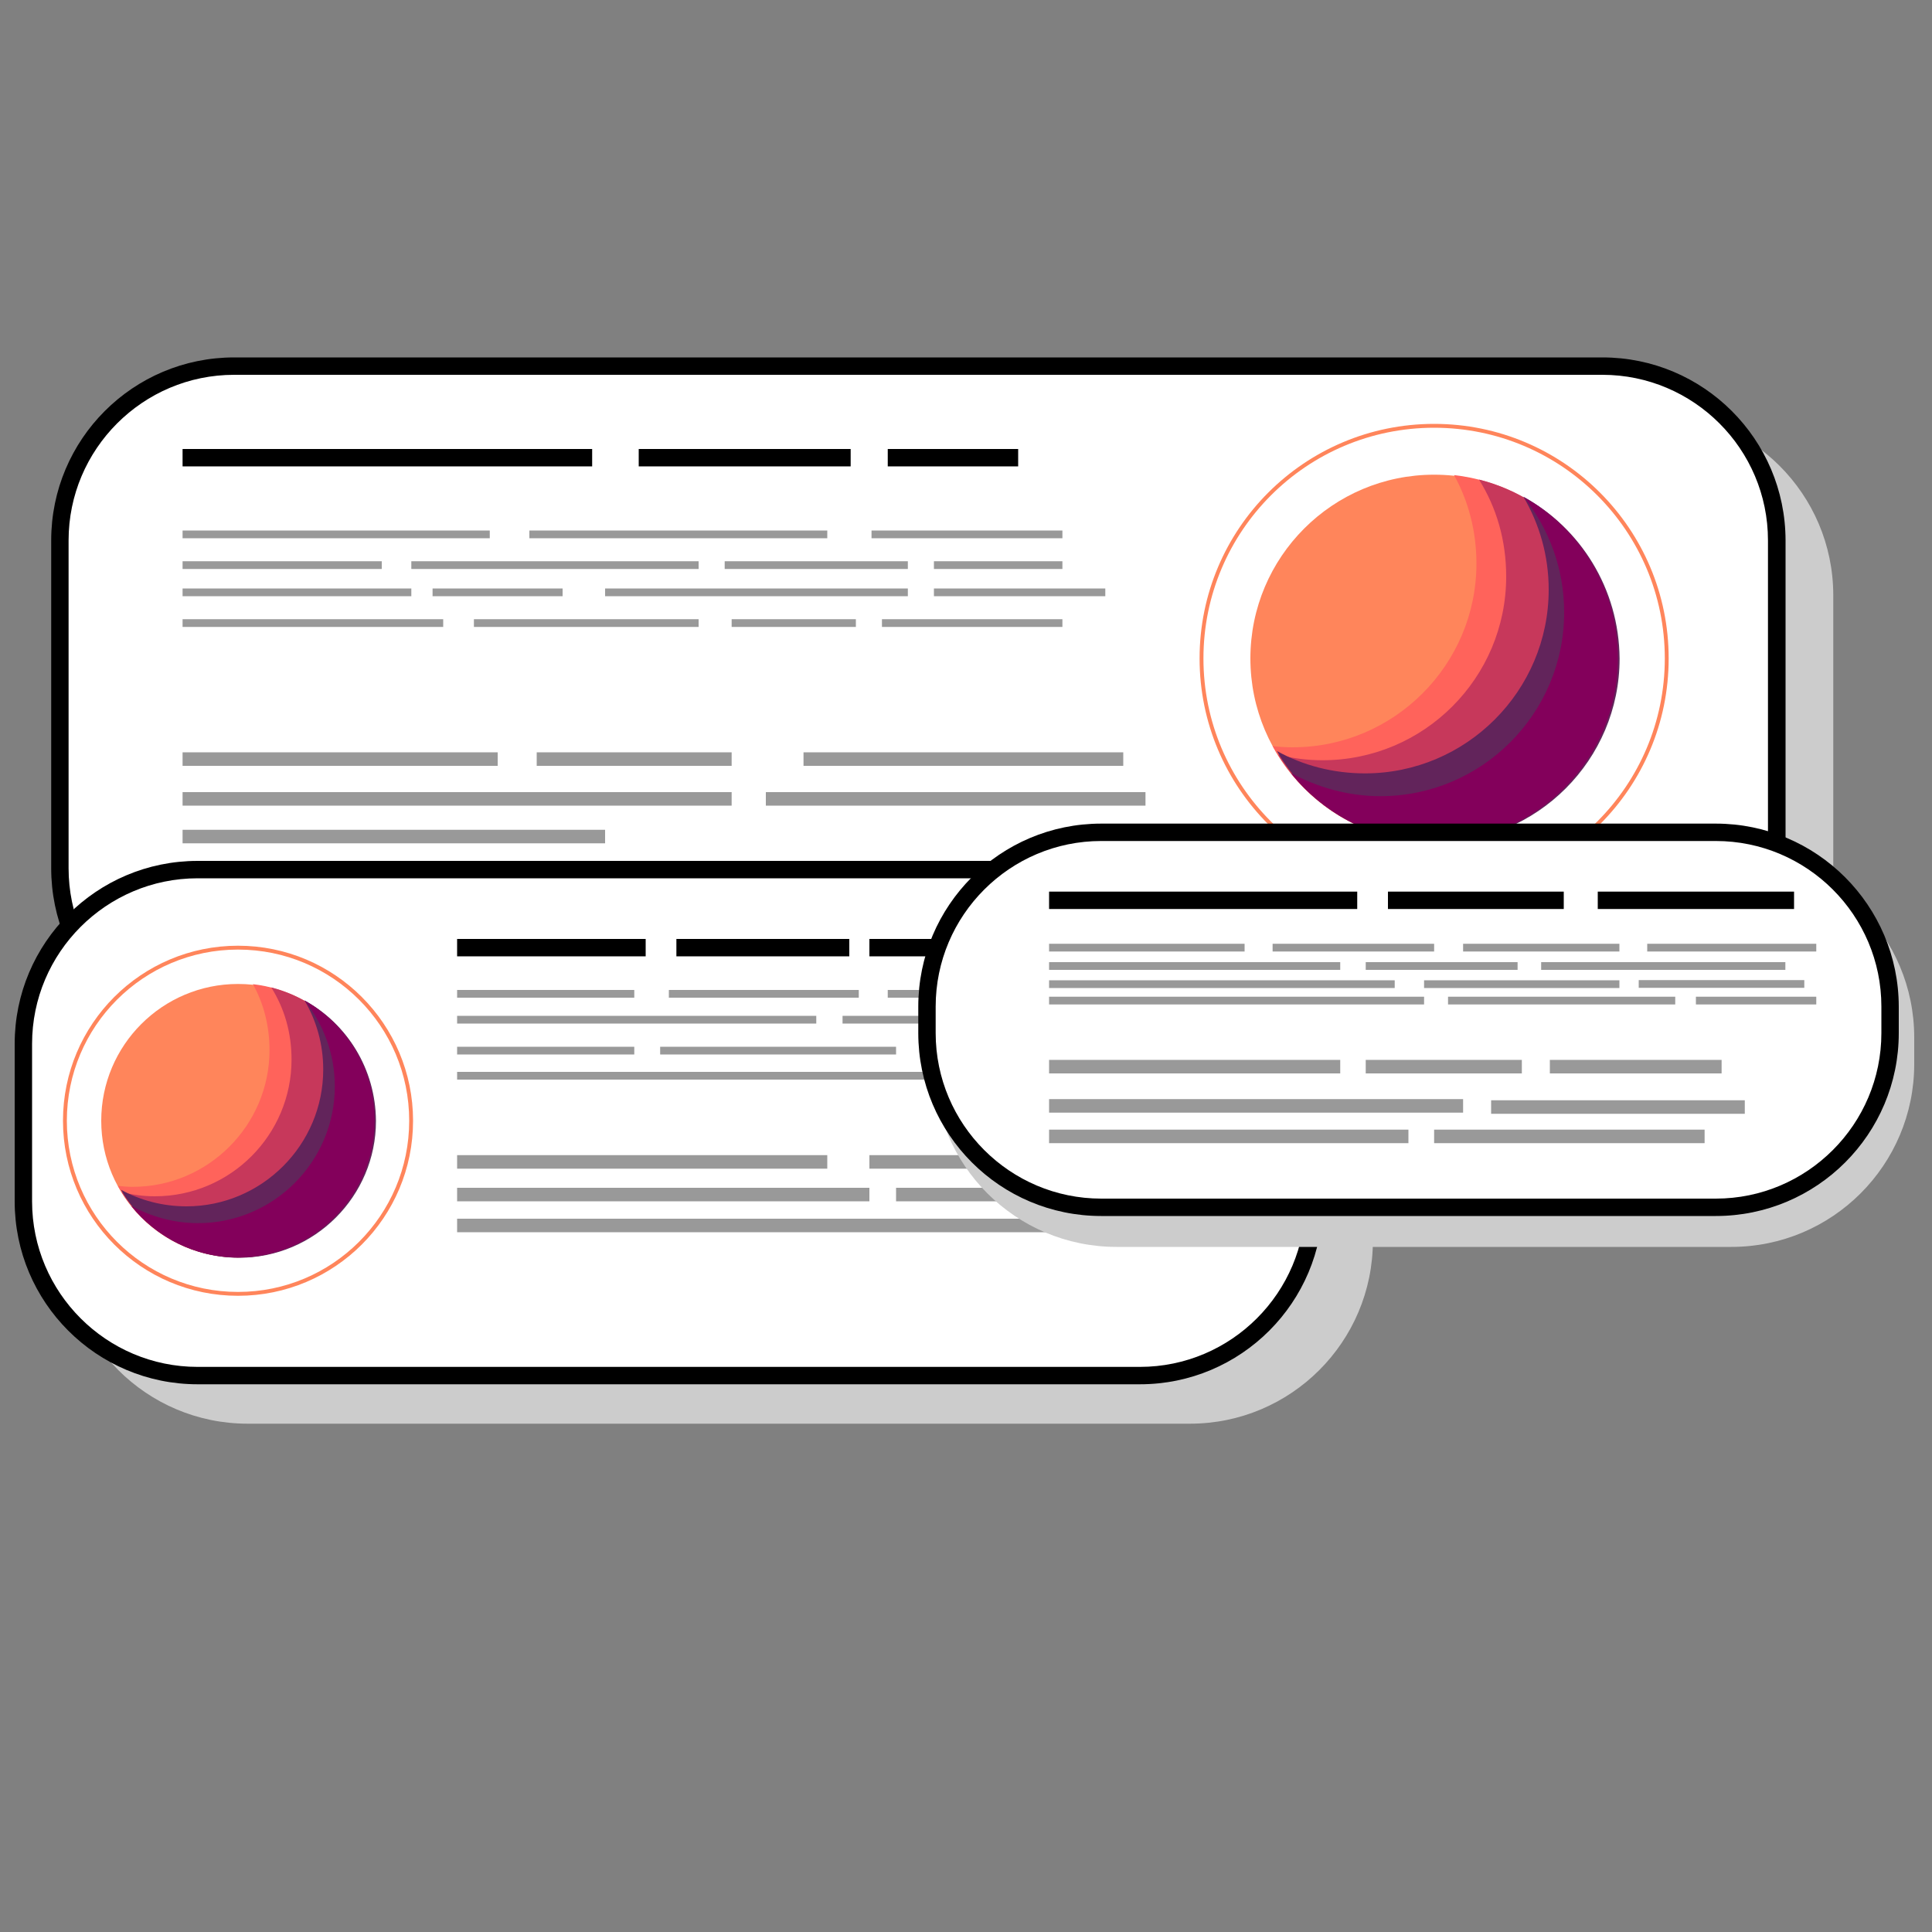 <?xml version="1.0" encoding="utf-8"?>
<!-- Generator: Adobe Illustrator 26.3.1, SVG Export Plug-In . SVG Version: 6.00 Build 0)  -->
<svg version="1.1" id="Layer_1" xmlns="http://www.w3.org/2000/svg" xmlns:xlink="http://www.w3.org/1999/xlink" x="0px" y="0px"
	 viewBox="0 0 1000 1000" style="enable-background:new 0 0 1000 1000;" xml:space="preserve">
<rect x="0" y="0" width="1000" height="1000" fill="#808080" stroke="none"/>
<style type="text/css">
	.st0{fill:#FFFFFF;stroke:#999999;stroke-width:7;stroke-miterlimit:10;}
	.st1{fill:#CCCCCC;}
	.st2{fill:#FFFFFF;}
	.st3{fill:#FF855B;}
	.st4{fill:#FF635B;}
	.st5{fill:#C7385B;}
	.st6{fill:#62245B;}
	.st7{fill:#83005B;}
	.st8{fill:none;stroke:#FF855B;stroke-width:2;stroke-miterlimit:10;}
	.st9{fill:#FFFFFF;stroke:#000000;stroke-width:9;stroke-miterlimit:10;}
	.st10{fill:#FFFFFF;stroke:#999999;stroke-width:4;stroke-miterlimit:10;}
</style>
<line class="st0" x1="330.6" y1="433" x2="558.4" y2="433"/>
<g>
	<g>
		<path class="st1" d="M145.9,567.9c-49.7,0-90.2-40.4-90.2-90.2V308c0-49.7,40.4-90.2,90.2-90.2h708.3c49.7,0,90.2,40.4,90.2,90.2
			v169.7c0,49.7-40.4,90.2-90.2,90.2H145.9z"/>
		<path class="st1" d="M854.1,222.4c47.2,0,85.7,38.4,85.7,85.7v169.7c0,47.2-38.4,85.7-85.7,85.7H145.9
			c-47.2,0-85.7-38.4-85.7-85.7V308c0-47.2,38.4-85.7,85.7-85.7H854.1 M854.1,213.4H145.9c-52.3,0-94.7,42.4-94.7,94.7v169.7
			c0,52.3,42.4,94.7,94.7,94.7h708.3c52.3,0,94.7-42.4,94.7-94.7V308C948.8,255.7,906.4,213.4,854.1,213.4L854.1,213.4z"/>
	</g>
	<g>
		<g>
			<path class="st2" d="M121.2,539.6c-49.7,0-90.2-40.4-90.2-90.2V279.7c0-49.7,40.4-90.2,90.2-90.2h708.3
				c49.7,0,90.2,40.4,90.2,90.2v169.7c0,49.7-40.4,90.2-90.2,90.2H121.2z"/>
			<path d="M829.4,194c47.2,0,85.7,38.4,85.7,85.7v169.7c0,47.2-38.4,85.7-85.7,85.7H121.2c-47.2,0-85.7-38.4-85.7-85.7V279.7
				c0-47.2,38.4-85.7,85.7-85.7H829.4 M829.4,185H121.2c-52.3,0-94.7,42.4-94.7,94.7v169.7c0,52.3,42.4,94.7,94.7,94.7h708.3
				c52.3,0,94.7-42.4,94.7-94.7V279.7C924.1,227.4,881.7,185,829.4,185L829.4,185z"/>
		</g>
	</g>
	<g>
		<circle class="st3" cx="742.3" cy="340.8" r="95.1"/>
		<path class="st4" d="M752.6,245.9c7.5,13.5,11.6,29.2,11.6,45.8c0,52.4-42.7,95.1-95.1,95.1c-3.5,0-6.8-0.2-10.4-0.6
			c16.2,29.4,47.5,49.3,83.5,49.3c52.4,0,95.1-42.7,95.1-95.1C837.6,291.5,800.3,251.3,752.6,245.9z"/>
		<path class="st5" d="M765.5,248.2c9.1,14.5,14.1,31.5,14.1,50.2c0,52.4-42.5,95.1-95.1,95.1c-7.9,0-15.5-1-23-2.9
			c16.8,27.2,46.6,45.4,81.2,45.4c52.4,0,95.1-42.7,95.1-95.1C837.6,296,806.7,258.5,765.5,248.2z"/>
		<path class="st6" d="M788.5,257.1c8.3,14.1,13.1,30.5,13.1,48.1c0,52.4-42.7,95.1-95.1,95.1c-16.4,0-32.1-4.1-45.6-11.6
			c16.4,28.4,47.3,47.3,82.3,47.3c52.4,0,95.1-42.7,95.1-95.1C838,304.5,817.9,273.2,788.5,257.1z"/>
		<path class="st7" d="M788.7,257.3c13.1,16.4,20.9,37.1,20.9,59.7c0,52.4-42.7,95.1-95.1,95.1c-16.8,0-32.5-4.6-46.4-12
			c17.4,21.8,44.4,35.9,74.2,35.9c52.4,0,95.1-42.7,95.1-95.1C837.6,304.7,817.7,273.4,788.7,257.3z"/>
	</g>
	<circle class="st8" cx="742.3" cy="340.8" r="120.4"/>
	<line class="st9" x1="94.5" y1="236.9" x2="306.5" y2="236.9"/>
	<line class="st10" x1="94.5" y1="276.6" x2="253.5" y2="276.6"/>
	<line class="st10" x1="274" y1="276.6" x2="428.2" y2="276.6"/>
	<line class="st10" x1="451.1" y1="276.6" x2="549.9" y2="276.6"/>
	<line class="st10" x1="94.5" y1="292.5" x2="197.6" y2="292.5"/>
	<line class="st10" x1="212.9" y1="292.5" x2="361.6" y2="292.5"/>
	<line class="st10" x1="375.1" y1="292.5" x2="469.9" y2="292.5"/>
	<line class="st10" x1="483.4" y1="292.5" x2="549.9" y2="292.5"/>
	<line class="st10" x1="94.5" y1="306.6" x2="212.9" y2="306.6"/>
	<line class="st10" x1="223.9" y1="306.6" x2="291.2" y2="306.6"/>
	<line class="st10" x1="313.2" y1="306.6" x2="469.9" y2="306.6"/>
	<line class="st10" x1="483.4" y1="306.6" x2="572.1" y2="306.6"/>
	<line class="st10" x1="94.5" y1="322.5" x2="229.4" y2="322.5"/>
	<line class="st10" x1="245.3" y1="322.5" x2="361.6" y2="322.5"/>
	<line class="st10" x1="378.7" y1="322.5" x2="443" y2="322.5"/>
	<line class="st10" x1="456.5" y1="322.5" x2="549.9" y2="322.5"/>
	<line class="st9" x1="330.6" y1="236.9" x2="440.3" y2="236.9"/>
	<line class="st9" x1="459.5" y1="236.9" x2="527" y2="236.9"/>
</g>
<g>
	<path class="st1" d="M128.2,732.4c-49.7,0-90.2-40.4-90.2-90.2v-81.5c0-49.7,40.4-90.2,90.2-90.2h487.7c49.7,0,90.2,40.4,90.2,90.2
		v81.5c0,49.7-40.4,90.2-90.2,90.2H128.2z"/>
	<path class="st1" d="M615.9,475c47.2,0,85.7,38.4,85.7,85.7v81.5c0,47.2-38.4,85.7-85.7,85.7H128.2c-47.2,0-85.7-38.4-85.7-85.7
		v-81.5c0-47.2,38.4-85.7,85.7-85.7H615.9 M615.9,466H128.2c-52.3,0-94.7,42.4-94.7,94.7v81.5c0,52.3,42.4,94.7,94.7,94.7h487.7
		c52.3,0,94.7-42.4,94.7-94.7v-81.5C710.6,508.4,668.2,466,615.9,466L615.9,466z"/>
</g>
<g>
	<path class="st2" d="M102.3,711.9c-49.7,0-90.2-40.4-90.2-90.2v-81.5c0-49.7,40.4-90.2,90.2-90.2H590c49.7,0,90.2,40.4,90.2,90.2
		v81.5c0,49.7-40.4,90.2-90.2,90.2H102.3z"/>
	<path d="M590,454.6c47.2,0,85.7,38.4,85.7,85.7v81.5c0,47.2-38.4,85.7-85.7,85.7H102.3c-47.2,0-85.7-38.4-85.7-85.7v-81.5
		c0-47.2,38.4-85.7,85.7-85.7H590 M590,445.6H102.3C50,445.6,7.6,488,7.6,540.3v81.5c0,52.3,42.4,94.7,94.7,94.7H590
		c52.3,0,94.7-42.4,94.7-94.7v-81.5C684.7,488,642.3,445.6,590,445.6L590,445.6z"/>
</g>
<circle class="st8" cx="123.2" cy="580.1" r="89.6"/>
<line class="st9" x1="236.6" y1="490.5" x2="334.2" y2="490.5"/>
<line class="st9" x1="350.1" y1="490.5" x2="439.6" y2="490.5"/>
<line class="st9" x1="450" y1="490.5" x2="506.4" y2="490.5"/>
<line class="st10" x1="236.6" y1="514.4" x2="328.3" y2="514.4"/>
<line class="st0" x1="236.6" y1="601.4" x2="428.2" y2="601.4"/>
<line class="st0" x1="450" y1="601.4" x2="511" y2="601.4"/>
<line class="st0" x1="236.6" y1="618.3" x2="450" y2="618.3"/>
<line class="st0" x1="463.8" y1="618.3" x2="543" y2="618.3"/>
<line class="st0" x1="236.6" y1="634.3" x2="586.7" y2="634.3"/>
<line class="st10" x1="346.2" y1="514.4" x2="444.5" y2="514.4"/>
<line class="st10" x1="459.5" y1="514.4" x2="519.8" y2="514.4"/>
<line class="st10" x1="236.6" y1="527.8" x2="422.5" y2="527.8"/>
<line class="st10" x1="436.1" y1="527.8" x2="511" y2="527.8"/>
<line class="st10" x1="236.6" y1="543.8" x2="328.3" y2="543.8"/>
<line class="st10" x1="341.7" y1="543.8" x2="463.8" y2="543.8"/>
<line class="st10" x1="236.6" y1="556.8" x2="533.2" y2="556.8"/>
<line class="st0" x1="94.5" y1="392.9" x2="257.6" y2="392.9"/>
<line class="st0" x1="277.8" y1="392.9" x2="378.7" y2="392.9"/>
<line class="st0" x1="415.9" y1="392.9" x2="581.4" y2="392.9"/>
<line class="st0" x1="94.5" y1="413.5" x2="378.7" y2="413.5"/>
<line class="st0" x1="396.4" y1="413.5" x2="592.9" y2="413.5"/>
<line class="st0" x1="94.5" y1="433" x2="313.2" y2="433"/>
<g>
	<path class="st1" d="M578,640.8c-49.7,0-90.2-40.4-90.2-90.2V537c0-49.7,40.4-90.2,90.2-90.2h318.1c49.7,0,90.2,40.4,90.2,90.2
		v13.7c0,49.7-40.4,90.2-90.2,90.2H578z"/>
	<path class="st1" d="M896.2,451.3c47.2,0,85.7,38.4,85.7,85.7v13.7c0,47.2-38.4,85.7-85.7,85.7H578c-47.2,0-85.7-38.4-85.7-85.7
		V537c0-47.2,38.4-85.7,85.7-85.7H896.2 M896.2,442.3H578c-52.3,0-94.7,42.4-94.7,94.7v13.7c0,52.3,42.4,94.7,94.7,94.7h318.1
		c52.3,0,94.7-42.4,94.7-94.7V537C990.8,484.7,948.4,442.3,896.2,442.3L896.2,442.3z"/>
</g>
<g>
	<path class="st2" d="M570,624.8c-49.7,0-90.2-40.4-90.2-90.2V521c0-49.7,40.4-90.2,90.2-90.2h318.1c49.7,0,90.2,40.4,90.2,90.2
		v13.7c0,49.7-40.4,90.2-90.2,90.2H570z"/>
	<path d="M888.1,435.3c47.2,0,85.7,38.4,85.7,85.7v13.7c0,47.2-38.4,85.7-85.7,85.7H570c-47.2,0-85.7-38.4-85.7-85.7V521
		c0-47.2,38.4-85.7,85.7-85.7H888.1 M888.1,426.3H570c-52.3,0-94.7,42.4-94.7,94.7v13.7c0,52.3,42.4,94.7,94.7,94.7h318.1
		c52.3,0,94.7-42.4,94.7-94.7V521C982.7,468.7,940.3,426.3,888.1,426.3L888.1,426.3z"/>
</g>
<g>
	<circle class="st3" cx="123.2" cy="580.1" r="70.8"/>
	<path class="st4" d="M130.9,509.4c5.6,10,8.6,21.8,8.6,34.1c0,39-31.8,70.8-70.8,70.8c-2.6,0-5.1-0.2-7.7-0.5
		c12,21.9,35.3,36.7,62.2,36.7c39,0,70.8-31.8,70.8-70.8C194.1,543.4,166.4,513.5,130.9,509.4z"/>
	<path class="st5" d="M140.4,511.1c6.8,10.8,10.5,23.4,10.5,37.3c0,39-31.6,70.8-70.8,70.8c-5.9,0-11.6-0.8-17.1-2.2
		c12.5,20.2,34.7,33.8,60.5,33.8c39,0,70.8-31.8,70.8-70.8C194.1,546.8,171.1,518.9,140.4,511.1z"/>
	<path class="st6" d="M157.6,517.8c6.2,10.5,9.7,22.7,9.7,35.8c0,39-31.8,70.8-70.8,70.8c-12.2,0-23.9-3.1-33.9-8.6
		c12.2,21.1,35.2,35.2,61.2,35.2c39,0,70.8-31.8,70.8-70.8C194.4,553.1,179.5,529.8,157.6,517.8z"/>
	<path class="st7" d="M157.7,517.9c9.7,12.2,15.6,27.6,15.6,44.4c0,39-31.8,70.8-70.8,70.8c-12.5,0-24.2-3.4-34.6-8.9
		c13,16.2,33,26.7,55.2,26.7c39,0,70.8-31.8,70.8-70.8C194.1,553.3,179.3,530,157.7,517.9z"/>
</g>
<line class="st9" x1="543" y1="466" x2="702.5" y2="466"/>
<line class="st9" x1="718.4" y1="466" x2="809.4" y2="466"/>
<line class="st9" x1="827" y1="466" x2="928.6" y2="466"/>
<line class="st10" x1="543" y1="490.5" x2="644.2" y2="490.5"/>
<line class="st10" x1="658.7" y1="490.5" x2="742.3" y2="490.5"/>
<line class="st10" x1="757.3" y1="490.5" x2="838.2" y2="490.5"/>
<line class="st10" x1="852.6" y1="490.5" x2="940.1" y2="490.5"/>
<line class="st10" x1="543" y1="500" x2="693.7" y2="500"/>
<line class="st10" x1="706.9" y1="500" x2="785.5" y2="500"/>
<line class="st10" x1="797.7" y1="500" x2="924.1" y2="500"/>
<line class="st10" x1="543" y1="509.4" x2="721.9" y2="509.4"/>
<line class="st10" x1="737.1" y1="509.4" x2="838.2" y2="509.4"/>
<line class="st10" x1="848.2" y1="509.3" x2="933.9" y2="509.3"/>
<line class="st10" x1="543" y1="517.9" x2="737.1" y2="517.9"/>
<line class="st10" x1="749.5" y1="517.9" x2="867.1" y2="517.9"/>
<line class="st10" x1="877.8" y1="517.9" x2="940.1" y2="517.9"/>
<line class="st0" x1="543" y1="552.1" x2="693.7" y2="552.1"/>
<line class="st0" x1="706.9" y1="552.1" x2="787.7" y2="552.1"/>
<line class="st0" x1="802.2" y1="552.1" x2="891.1" y2="552.1"/>
<line class="st0" x1="543" y1="572.4" x2="757.3" y2="572.4"/>
<line class="st0" x1="771.8" y1="573" x2="903.1" y2="573"/>
<line class="st0" x1="543" y1="588.2" x2="729" y2="588.2"/>
<line class="st0" x1="742.3" y1="588.2" x2="882.3" y2="588.2"/>
</svg>
